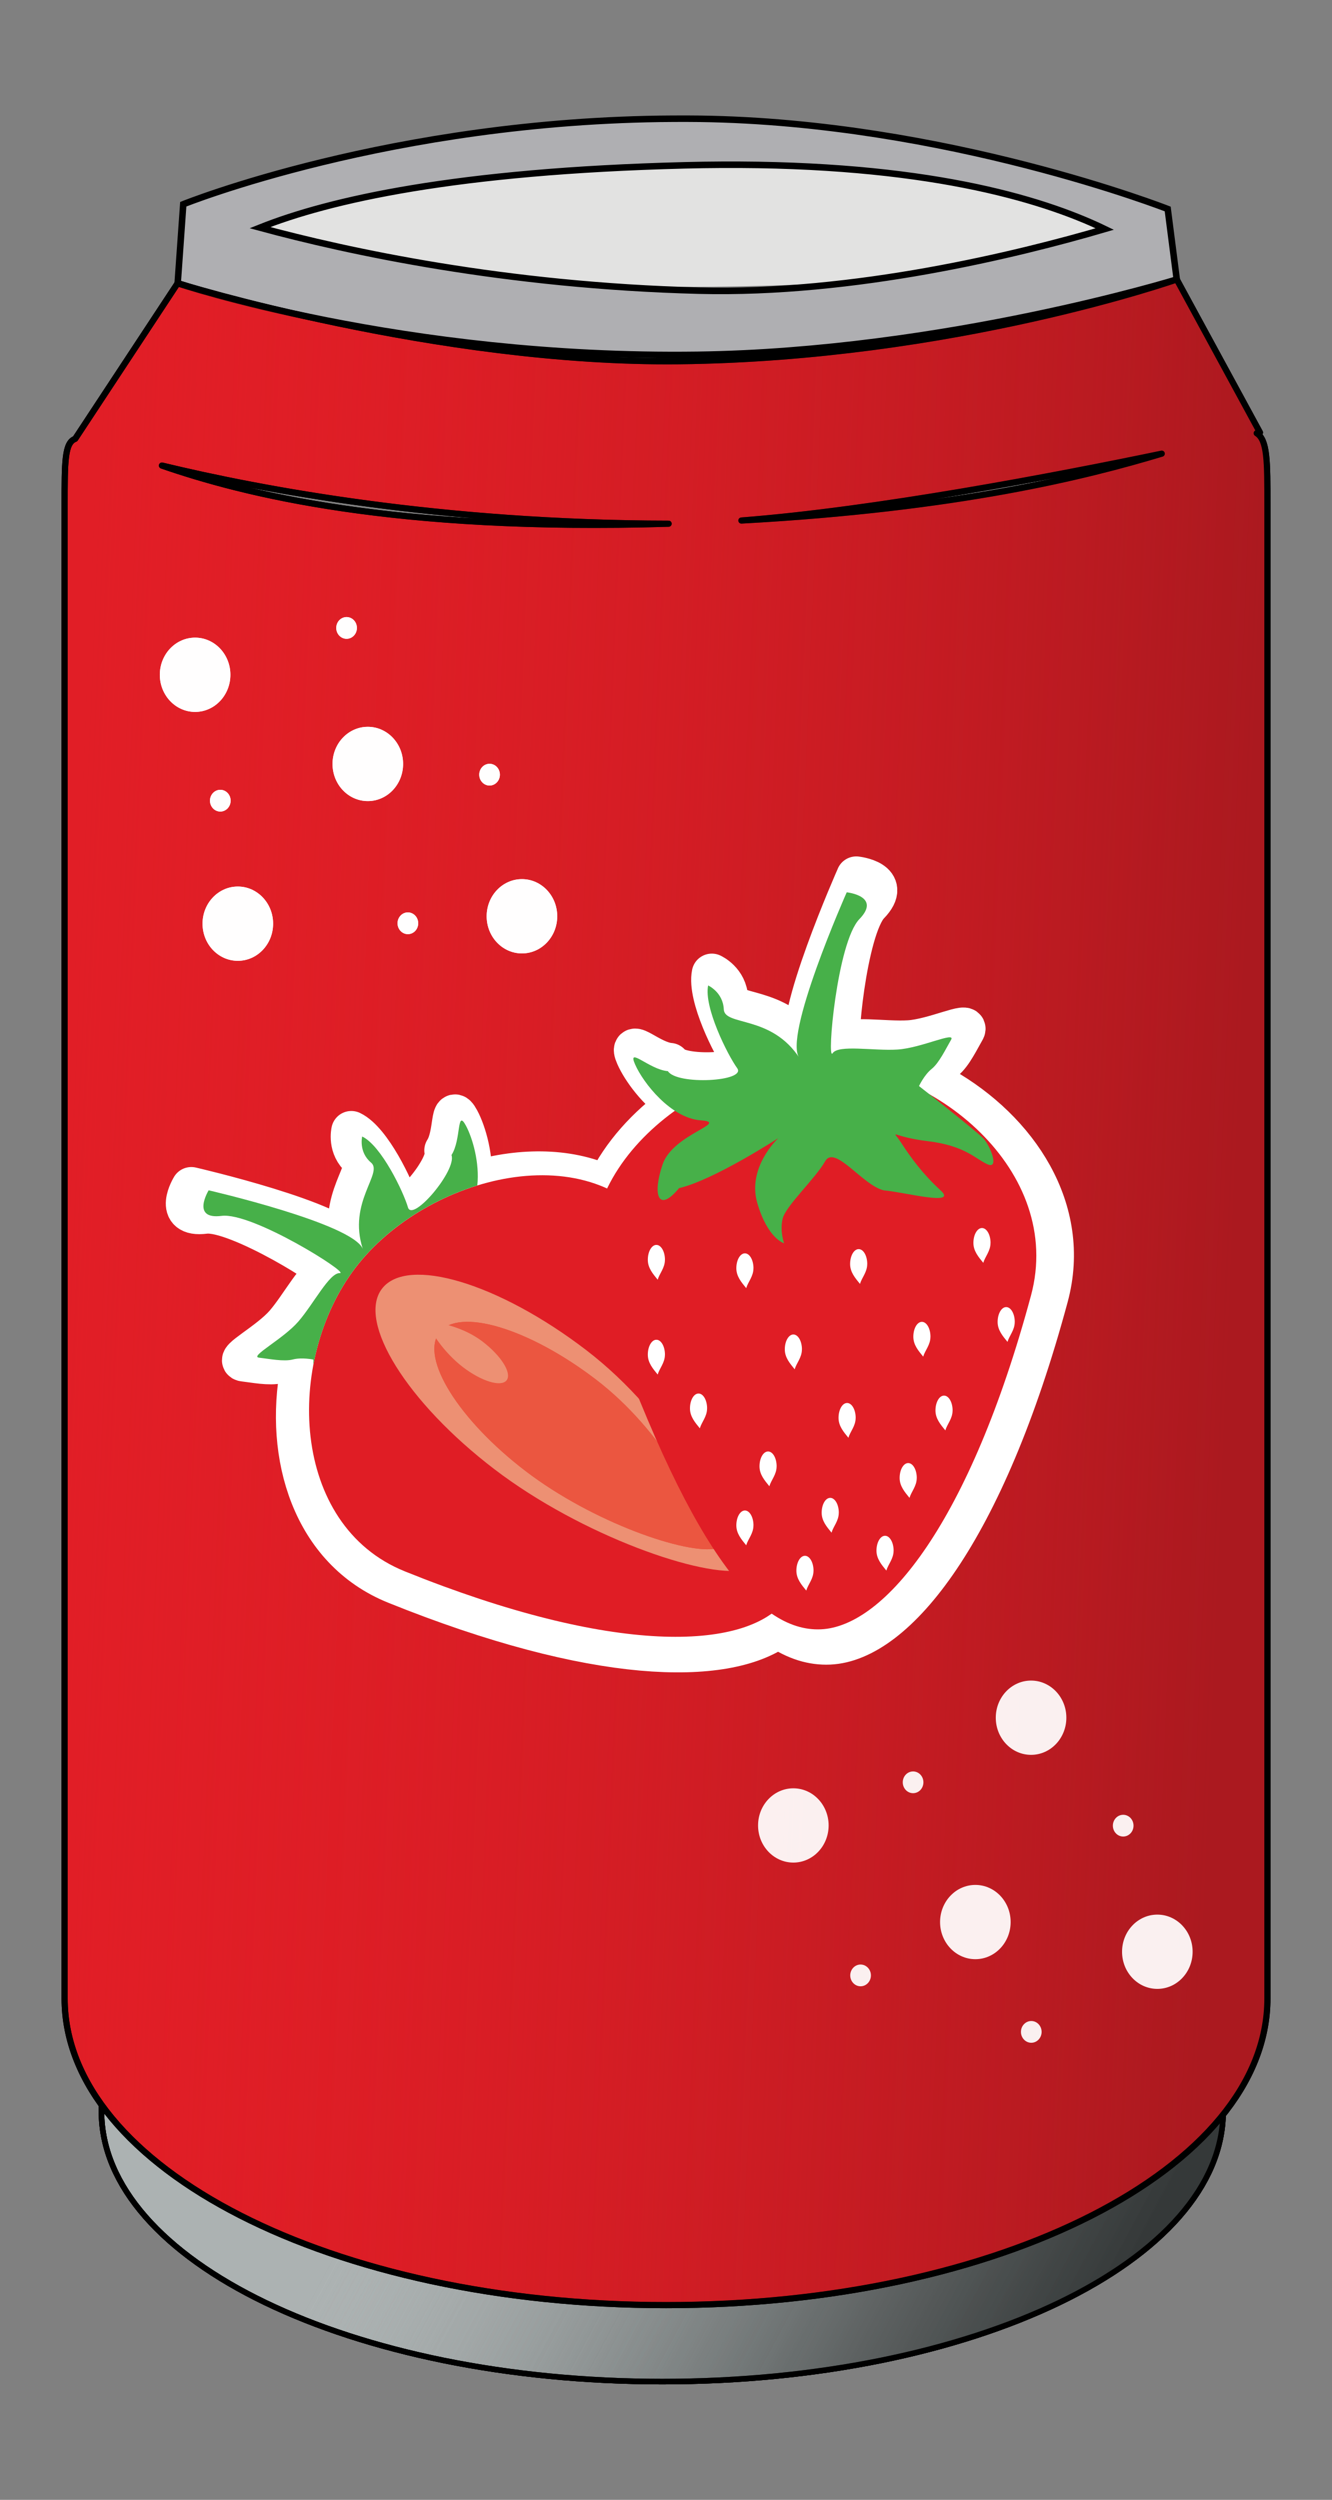 <?xml version="1.0" encoding="UTF-8" standalone="no"?>
<!-- Created with Inkscape (http://www.inkscape.org/) -->

<svg
   xmlns:dc="http://purl.org/dc/elements/1.1/"
   xmlns:cc="http://creativecommons.org/ns#"
   xmlns:rdf="http://www.w3.org/1999/02/22-rdf-syntax-ns#"
   xmlns:svg="http://www.w3.org/2000/svg"
   xmlns="http://www.w3.org/2000/svg"
   xmlns:xlink="http://www.w3.org/1999/xlink"
   xmlns:sodipodi="http://sodipodi.sourceforge.net/DTD/sodipodi-0.dtd"
   xmlns:inkscape="http://www.inkscape.org/namespaces/inkscape"
   width="49.113mm"
   height="92.15mm"
   viewBox="0 0 49.113 92.15"
   version="1.1"
   id="svg8"
   sodipodi:docname="dibujo2.svg"
   inkscape:version="0.92.3 (unknown)">
  <rect x="0" y="0" width="49.113" height="92.15" fill="#808080" stroke="none"/>
  <defs
     id="defs2">
    <linearGradient
       gradientTransform="matrix(0.908,0,0,0.908,-115.803,349.882)"
       inkscape:collect="always"
       xlink:href="#linearGradient1238"
       id="linearGradient1240"
       x1="260.415"
       y1="-224.132"
       x2="212.884"
       y2="-226.132"
       gradientUnits="userSpaceOnUse" />
    <linearGradient
       inkscape:collect="always"
       id="linearGradient1238">
      <stop
         style="stop-color:#ab191f;stop-opacity:1"
         offset="0"
         id="stop1234" />
      <stop
         style="stop-color:#e11e26;stop-opacity:0;"
         offset="1"
         id="stop1236" />
    </linearGradient>
    <linearGradient
       gradientTransform="matrix(0.908,0,0,0.908,-115.803,349.882)"
       inkscape:collect="always"
       xlink:href="#linearGradient1105"
       id="linearGradient1365"
       gradientUnits="userSpaceOnUse"
       x1="257.096"
       y1="-185.809"
       x2="231.749"
       y2="-199.388" />
    <linearGradient
       inkscape:collect="always"
       id="linearGradient1105">
      <stop
         style="stop-color:#353939;stop-opacity:1"
         offset="0"
         id="stop1101" />
      <stop
         style="stop-color:#acb2b2;stop-opacity:0;"
         offset="1"
         id="stop1103" />
    </linearGradient>
    <linearGradient
       inkscape:collect="always"
       xlink:href="#linearGradient1105"
       id="linearGradient953"
       gradientUnits="userSpaceOnUse"
       gradientTransform="matrix(0.908,0,0,0.908,-115.803,349.882)"
       x1="257.096"
       y1="-185.809"
       x2="231.749"
       y2="-199.388" />
  </defs>
  <sodipodi:namedview
     id="base"
     pagecolor="#ffffff"
     bordercolor="#666666"
     borderopacity="1.0"
     inkscape:pageopacity="0.0"
     inkscape:pageshadow="2"
     inkscape:zoom="0.35"
     inkscape:cx="998.78429"
     inkscape:cy="51.044736"
     inkscape:document-units="mm"
     inkscape:current-layer="layer1"
     showgrid="false"
     inkscape:window-width="1024"
     inkscape:window-height="573"
     inkscape:window-x="0"
     inkscape:window-y="0"
     inkscape:window-maximized="1"
     fit-margin-top="0"
     fit-margin-left="0"
     fit-margin-right="0"
     fit-margin-bottom="0" />
  <g
     inkscape:label="Capa 1"
     inkscape:groupmode="layer"
     id="layer1"
     transform="translate(-75.229,-98.979)">
    <ellipse
       ry="2.26"
       rx="15.851"
       cy="107.295"
       cx="100.37"
       id="ellipse1038"
       style="opacity:1;fill:#e2e2e1;fill-opacity:1;stroke:none;stroke-width:0.227;stroke-linecap:round;stroke-linejoin:round;stroke-miterlimit:4;stroke-dasharray:none;stroke-dashoffset:0;stroke-opacity:1;paint-order:stroke markers fill" />
    <path
       inkscape:connector-curvature="0"
       style="opacity:1;fill:#acb2b2;fill-opacity:1;stroke:#000000;stroke-width:0.206;stroke-linecap:round;stroke-linejoin:round;stroke-miterlimit:4;stroke-dasharray:none;stroke-dashoffset:0;stroke-opacity:1;paint-order:stroke markers fill"
       d="m 117.211,120.976 c 0,0 -7.691,2.554 -17.112,2.655 -8.306,0.089 -17.241,-2.534 -17.241,-2.534 l -3.525,5.056 c -0.362,0.128 -0.363,0.737 -0.363,2.167 v 48.487 c 0,5.519 9.223,9.963 20.679,9.963 11.456,0 20.679,-4.443 20.679,-9.963 v -48.487 c 0,-1.444 -4.7e-4,-2.132 -0.37,-2.35 0.015,-0.002 0.112,-0.024 0.112,-0.024 z m -0.517,5.658 c -2.569,0.73 -6.964,1.783 -14.453,2.172 4.625,-0.34 10.715,-1.438 14.453,-2.172 z m -34.376,0.387 c 3.442,0.787 9.603,1.876 17.421,1.888 -9.475,0.271 -14.619,-0.975 -17.421,-1.888 z"
       id="path1040" />
    <path
       inkscape:connector-curvature="0"
       style="opacity:1;fill:url(#linearGradient953);fill-opacity:1;stroke:#000000;stroke-width:0.206;stroke-linecap:round;stroke-linejoin:round;stroke-miterlimit:4;stroke-dasharray:none;stroke-dashoffset:0;stroke-opacity:1;paint-order:stroke markers fill"
       d="m 117.211,120.976 c 0,0 -7.691,2.554 -17.112,2.655 -8.306,0.089 -17.241,-2.534 -17.241,-2.534 l -3.525,5.056 c -0.362,0.128 -0.363,0.737 -0.363,2.167 v 48.487 c 0,5.519 9.223,9.963 20.679,9.963 11.456,0 20.679,-4.443 20.679,-9.963 v -48.487 c 0,-1.444 -4.7e-4,-2.132 -0.37,-2.35 0.015,-0.002 0.112,-0.024 0.112,-0.024 z m -0.517,5.658 c -2.569,0.73 -6.964,1.783 -14.453,2.172 4.625,-0.34 10.715,-1.438 14.453,-2.172 z m -34.376,0.387 c 3.442,0.787 9.603,1.876 17.421,1.888 -9.475,0.271 -14.619,-0.975 -17.421,-1.888 z"
       id="path1359" />
    <path
       inkscape:connector-curvature="0"
       style="opacity:1;fill:url(#linearGradient1365);fill-opacity:1;stroke:#000000;stroke-width:0.206;stroke-linecap:round;stroke-linejoin:round;stroke-miterlimit:4;stroke-dasharray:none;stroke-dashoffset:0;stroke-opacity:1;paint-order:stroke markers fill"
       d="m 117.211,120.976 c 0,0 -7.691,2.554 -17.112,2.655 -8.306,0.089 -17.241,-2.534 -17.241,-2.534 l -3.525,5.056 c -0.362,0.128 -0.363,0.737 -0.363,2.167 v 48.487 c 0,5.519 9.223,9.963 20.679,9.963 11.456,0 20.679,-4.443 20.679,-9.963 v -48.487 c 0,-1.444 -4.7e-4,-2.132 -0.37,-2.35 0.015,-0.002 0.112,-0.024 0.112,-0.024 z m -0.517,5.658 c -2.569,0.73 -6.964,1.783 -14.453,2.172 4.625,-0.34 10.715,-1.438 14.453,-2.172 z m -34.376,0.387 c 3.442,0.787 9.603,1.876 17.421,1.888 -9.475,0.271 -14.619,-0.975 -17.421,-1.888 z"
       id="path1363" />
    <path
       inkscape:connector-curvature="0"
       id="path1042"
       d="m 118.618,109.281 c 0,0 -8.247,2.899 -18.349,3.013 C 91.362,112.395 81.78,109.418 81.78,109.418 l -3.78,5.738 c -0.388,0.146 -0.389,0.836 -0.389,2.46 v 55.028 c 0,6.264 9.89,11.307 22.175,11.307 12.285,0 22.175,-5.043 22.175,-11.307 v -55.028 c 0,-1.639 -7.2e-4,-2.419 -0.396,-2.667 0.015,-0.003 0.12,-0.027 0.12,-0.027 z m -0.554,6.421 c -2.754,0.828 -7.468,2.024 -15.498,2.465 4.959,-0.386 11.49,-1.632 15.498,-2.465 z m -36.863,0.439 c 3.691,0.893 10.297,2.129 18.681,2.143 -10.16,0.307 -15.677,-1.107 -18.681,-2.143 z"
       style="opacity:1;fill:#e11e26;fill-opacity:1;stroke:#000000;stroke-width:0.227;stroke-linecap:round;stroke-linejoin:round;stroke-miterlimit:4;stroke-dasharray:none;stroke-dashoffset:0;stroke-opacity:1;paint-order:stroke markers fill" />
    <path
       inkscape:connector-curvature="0"
       id="path1044"
       d="m 100.03,103.355 c -10.373,0.057 -18.044,3.153 -18.044,3.153 L 81.78,109.418 c 0,0 8.286,2.79 19.168,2.64 9.075,-0.125 17.67,-2.777 17.67,-2.777 l -0.334,-2.598 c 0,0 -8.167,-3.2 -17.242,-3.325 -0.34,-0.004 -0.678,-0.006 -1.012,-0.003 z m 1.8,1.697 c 7.432,-0.039 11.744,1.216 14.134,2.369 -3.204,0.938 -9.237,2.419 -14.967,2.272 -7.139,-0.183 -12.939,-1.444 -16.183,-2.323 2.557,-1.02 7.216,-2.083 15.661,-2.297 0.463,-0.012 0.914,-0.018 1.355,-0.021 z"
       style="fill:#afafb2;fill-opacity:1;stroke:#000000;stroke-width:0.24px;stroke-linecap:butt;stroke-linejoin:miter;stroke-opacity:1" />
    <path
       style="opacity:1;fill:url(#linearGradient1240);fill-opacity:1;stroke:#000000;stroke-width:0.227;stroke-linecap:round;stroke-linejoin:round;stroke-miterlimit:4;stroke-dasharray:none;stroke-dashoffset:0;stroke-opacity:1;paint-order:stroke markers fill"
       d="m 118.618,109.281 c 0,0 -8.247,2.899 -18.349,3.013 C 91.362,112.395 81.78,109.418 81.78,109.418 l -3.78,5.738 c -0.388,0.146 -0.389,0.836 -0.389,2.46 v 55.028 c 0,6.264 9.89,11.307 22.175,11.307 12.285,0 22.175,-5.043 22.175,-11.307 v -55.028 c 0,-1.639 -7.2e-4,-2.419 -0.396,-2.667 0.015,-0.003 0.12,-0.027 0.12,-0.027 z m -0.554,6.421 c -2.754,0.828 -7.468,2.024 -15.498,2.465 4.959,-0.386 11.49,-1.632 15.498,-2.465 z m -36.863,0.439 c 3.691,0.893 10.297,2.129 18.681,2.143 -10.16,0.307 -15.677,-1.107 -18.681,-2.143 z"
       id="path1232"
       inkscape:connector-curvature="0" />
    <path
       style="opacity:1;fill:none;fill-opacity:1;stroke:#ffffff;stroke-width:1.481;stroke-linecap:round;stroke-linejoin:round;stroke-miterlimit:4;stroke-dasharray:none;stroke-dashoffset:0;stroke-opacity:1;paint-order:stroke markers fill"
       d="m 106.8,131.294 c 0,0 -2.382,5.366 -1.844,6.325 -1.091,-1.618 -2.851,-1.18 -2.88,-1.831 -0.029,-0.658 -0.601,-0.916 -0.601,-0.916 -0.172,0.83 0.744,2.662 1.116,3.177 0.372,0.515 -2.319,0.658 -2.662,0.115 -0.716,-0.057 -1.574,-0.973 -1.26,-0.258 0.22,0.501 0.806,1.309 1.53,1.779 -1.12,0.806 -2.049,1.831 -2.605,2.986 -1.474,-0.675 -3.276,-0.644 -4.987,-0.117 0.095,-0.856 -0.181,-1.823 -0.439,-2.3 -0.359,-0.662 -0.171,0.541 -0.554,1.132 0.21,0.585 -1.501,2.599 -1.672,2.009 -0.172,-0.59 -1.024,-2.372 -1.759,-2.722 0,0 -0.144,0.597 0.341,1.002 0.479,0.401 -0.903,1.518 -0.318,3.312 -0.411,-0.978 -5.921,-2.247 -5.923,-2.248 0,0 -0.692,1.133 0.497,0.98 1.188,-0.153 4.943,2.22 4.545,2.198 -0.398,-0.022 -1.003,1.177 -1.592,1.858 -0.589,0.681 -1.893,1.347 -1.511,1.39 0.381,0.044 0.95,0.16 1.295,0.07 0.345,-0.09 0.792,0.003 0.792,0.003 0,0 9.07e-4,0.172 9.07e-4,0.196 -0.607,3.201 0.416,6.69 3.507,7.937 7.341,2.961 12.139,3.036 14.098,1.625 0.648,0.445 1.277,0.631 1.895,0.604 2.451,-0.11 5.721,-4.104 8.071,-12.821 0.866,-3.211 -1.118,-6.151 -3.901,-7.729 -0.115,-0.09 -0.403,-0.319 -0.403,-0.319 0,0 0.2,-0.429 0.487,-0.658 0.286,-0.229 0.544,-0.773 0.744,-1.116 0.2,-0.344 -1.145,0.315 -2.061,0.372 -0.916,0.057 -2.262,-0.2 -2.491,0.143 -0.229,0.344 0.172,-4.265 1.031,-5.152 0.859,-0.887 -0.486,-1.031 -0.486,-1.031 z m -14.403,11.33 c -0.056,0.019 -0.112,0.037 -0.168,0.057 0.056,-0.02 0.112,-0.038 0.168,-0.057 z m -0.376,0.134 c -0.058,0.022 -0.116,0.044 -0.174,0.068 0.058,-0.023 0.116,-0.045 0.174,-0.068 z m -0.364,0.146 c -0.068,0.029 -0.135,0.059 -0.202,0.089 0.067,-0.03 0.134,-0.06 0.202,-0.089 z m -0.369,0.165 c -0.085,0.04 -0.169,0.082 -0.252,0.125 0.084,-0.043 0.167,-0.085 0.252,-0.125 z m -0.451,0.229 c -0.083,0.044 -0.165,0.089 -0.247,0.136 0.082,-0.047 0.164,-0.091 0.247,-0.136 z m -0.405,0.229 c -0.066,0.04 -0.132,0.079 -0.197,0.12 0.065,-0.041 0.131,-0.081 0.197,-0.12 z m -0.351,0.219 c -0.063,0.041 -0.126,0.084 -0.188,0.127 0.062,-0.043 0.124,-0.085 0.188,-0.127 z m -0.337,0.231 c -0.069,0.05 -0.137,0.1 -0.204,0.152 0.068,-0.051 0.135,-0.102 0.204,-0.152 z m -0.319,0.238 c -0.102,0.08 -0.202,0.162 -0.3,0.245 0.098,-0.084 0.198,-0.165 0.3,-0.245 z m -0.401,0.334 c -0.068,0.06 -0.135,0.119 -0.2,0.181 0.065,-0.061 0.133,-0.121 0.2,-0.181 z m -0.31,0.286 c -0.061,0.059 -0.121,0.119 -0.179,0.179 0.059,-0.06 0.119,-0.12 0.179,-0.179 z m -0.282,0.286 c -0.061,0.066 -0.121,0.132 -0.18,0.199 0.059,-0.067 0.119,-0.134 0.18,-0.199 z m -0.261,0.292 c -0.085,0.1 -0.167,0.201 -0.246,0.304 -0.076,0.1 -0.15,0.203 -0.221,0.307 0.072,-0.104 0.145,-0.207 0.221,-0.307 0.079,-0.103 0.161,-0.204 0.246,-0.304 z m -0.507,0.669 c -0.068,0.1 -0.133,0.202 -0.196,0.305 0.063,-0.103 0.129,-0.205 0.196,-0.305 z m -0.238,0.375 c -0.06,0.1 -0.118,0.201 -0.173,0.304 0.056,-0.103 0.114,-0.204 0.173,-0.304 z m -0.214,0.381 c -0.044,0.083 -0.086,0.167 -0.128,0.252 0.041,-0.085 0.084,-0.169 0.128,-0.252 z m -0.189,0.378 c -0.042,0.09 -0.083,0.181 -0.122,0.273 0.039,-0.092 0.08,-0.183 0.122,-0.273 z m -0.192,0.442 c -0.022,0.054 -0.042,0.108 -0.063,0.162 0.021,-0.054 0.041,-0.108 0.063,-0.162 z m -0.178,0.481 c -0.009,0.025 -0.017,0.05 -0.025,0.075 0.007,-0.025 0.017,-0.05 0.025,-0.075 z"
       id="path1241"
       inkscape:connector-curvature="0" />
    <path
       style="opacity:1;fill:#e01d25;fill-opacity:1;stroke:none;stroke-width:0.704;stroke-linecap:round;stroke-linejoin:round;stroke-miterlimit:4;stroke-dasharray:none;stroke-dashoffset:0;stroke-opacity:1;paint-order:stroke markers fill"
       d="m 90.151,156.901 c 7.724,3.116 12.517,2.903 13.998,1.13 1.491,-1.785 0.587,-5.602 -4.542,-13.512 -2.48,-3.825 -8.661,-2.226 -11.272,1.193 -2.611,3.419 -2.407,9.485 1.817,11.189 z"
       id="path1121"
       inkscape:connector-curvature="0"
       sodipodi:nodetypes="sssss" />
    <path
       style="fill:#47b049;fill-opacity:1;stroke:none;stroke-width:0.132px;stroke-linecap:butt;stroke-linejoin:miter;stroke-opacity:1"
       d="m 82.921,142.856 c 0,0 5.29,1.218 5.684,2.157 -0.561,-1.721 0.765,-2.793 0.305,-3.178 -0.466,-0.39 -0.327,-0.962 -0.327,-0.962 0.706,0.336 1.524,2.045 1.688,2.612 0.165,0.567 1.807,-1.367 1.605,-1.928 0.367,-0.567 0.187,-1.722 0.531,-1.086 0.248,0.458 0.512,1.385 0.421,2.207 -1.764,0.543 -3.427,1.636 -4.494,3.034 -0.777,1.018 -1.303,2.27 -1.549,3.572 8.2e-5,-0.023 -9.08e-4,-0.188 -9.08e-4,-0.188 0,0 -0.429,-0.09 -0.76,-0.003 -0.331,0.086 -0.877,-0.025 -1.243,-0.067 -0.366,-0.042 0.885,-0.681 1.45,-1.334 0.565,-0.653 1.145,-1.804 1.528,-1.783 0.382,0.021 -3.221,-2.256 -4.361,-2.11 -1.14,0.146 -0.477,-0.94 -0.477,-0.94 z"
       id="path1125"
       inkscape:connector-curvature="0" />
    <path
       style="opacity:1;fill:#ed9073;fill-opacity:1;stroke:none;stroke-width:0.735;stroke-linecap:round;stroke-linejoin:round;stroke-miterlimit:4;stroke-dasharray:none;stroke-dashoffset:0;stroke-opacity:1;paint-order:stroke markers fill"
       d="m 93.459,153.138 c 3.219,2.458 7.735,4.023 9.174,3.712 -0.717,-1.957 -2.59,-5.659 -5.809,-8.118 -3.219,-2.458 -6.582,-3.465 -7.511,-2.248 -0.929,1.217 0.927,4.196 4.146,6.654 z"
       id="path1220"
       inkscape:connector-curvature="0"
       sodipodi:nodetypes="scscs" />
    <path
       style="opacity:1;fill:#eb5640;fill-opacity:1;stroke:none;stroke-width:0.565;stroke-linecap:round;stroke-linejoin:round;stroke-miterlimit:4;stroke-dasharray:none;stroke-dashoffset:0;stroke-opacity:1;paint-order:stroke markers fill"
       d="m 94.612,153.209 c 2.472,1.888 5.94,3.089 7.044,2.85 -0.551,-1.503 -1.989,-4.346 -4.461,-6.233 -2.472,-1.887 -5.054,-2.66 -5.767,-1.726 -0.713,0.934 0.712,3.222 3.184,5.109 z"
       id="path1461"
       inkscape:connector-curvature="0"
       sodipodi:nodetypes="scscs" />
    <path
       style="opacity:1;fill:#eb5640;fill-opacity:1;stroke:none;stroke-width:0.565;stroke-linecap:round;stroke-linejoin:round;stroke-miterlimit:4;stroke-dasharray:none;stroke-dashoffset:0;stroke-opacity:1;paint-order:stroke markers fill"
       d="m 94.612,153.209 c 2.472,1.888 5.94,3.089 7.044,2.85 -0.551,-1.503 -1.989,-4.346 -4.461,-6.233 -2.472,-1.887 -5.054,-2.66 -5.767,-1.726 -0.713,0.934 0.712,3.222 3.184,5.109 z"
       id="path1463"
       inkscape:connector-curvature="0"
       sodipodi:nodetypes="scscs" />
    <path
       sodipodi:nodetypes="scscs"
       inkscape:connector-curvature="0"
       id="path1225"
       d="m 92.3,149.376 c -0.69,-0.527 -1.268,-1.372 -1.285,-1.687 0.445,0.038 1.316,0.216 2.006,0.743 0.69,0.527 1.088,1.165 0.889,1.426 -0.199,0.261 -0.92,0.045 -1.61,-0.482 z"
       style="opacity:1;fill:#ed9073;fill-opacity:1;stroke:none;stroke-width:0.158;stroke-linecap:round;stroke-linejoin:round;stroke-miterlimit:4;stroke-dasharray:none;stroke-dashoffset:0;stroke-opacity:1;paint-order:stroke markers fill" />
    <path
       sodipodi:nodetypes="sssss"
       inkscape:connector-curvature="0"
       id="path1213"
       d="m 113.243,146.736 c -2.255,8.365 -5.392,12.198 -7.745,12.303 -2.369,0.106 -4.902,-3.056 -8.137,-12.303 -1.564,-4.472 3.555,-8.578 7.941,-8.578 4.386,0 9.174,4.004 7.941,8.578 z"
       style="opacity:1;fill:#e01d25;fill-opacity:1;stroke:none;stroke-width:0.725;stroke-linecap:round;stroke-linejoin:round;stroke-miterlimit:4;stroke-dasharray:none;stroke-dashoffset:0;stroke-opacity:1;paint-order:stroke markers fill" />
    <path
       sodipodi:nodetypes="csccccssscccccccccccccccsccc"
       inkscape:connector-curvature="0"
       id="path1215"
       d="m 103.921,140.937 c 0,0 -1.154,1.071 -0.769,2.39 0.385,1.319 0.989,1.483 0.989,1.483 0,0 -0.165,-0.44 -0.055,-0.907 0.11,-0.467 1.209,-1.483 1.566,-2.115 0.357,-0.632 1.401,0.907 2.17,1.071 0.714,0.055 2.747,0.604 2.088,0 -0.659,-0.604 -1.099,-1.209 -1.456,-1.758 -0.357,-0.549 -0.385,-0.22 0.989,-0.055 1.374,0.165 1.758,0.659 2.198,0.852 0.44,0.192 0.11,-0.659 -0.137,-0.934 -0.247,-0.275 -2.39,-1.95 -2.39,-1.95 0,0 0.192,-0.412 0.467,-0.632 0.275,-0.22 0.522,-0.742 0.714,-1.071 0.192,-0.33 -1.099,0.302 -1.978,0.357 -0.879,0.055 -2.17,-0.192 -2.39,0.137 -0.22,0.33 0.165,-4.093 0.989,-4.945 0.824,-0.852 -0.467,-0.989 -0.467,-0.989 0,0 -2.39,5.384 -1.731,6.126 -1.044,-1.621 -2.775,-1.181 -2.802,-1.813 -0.028,-0.632 -0.577,-0.879 -0.577,-0.879 -0.165,0.797 0.714,2.555 1.071,3.049 0.357,0.494 -2.225,0.632 -2.555,0.11 -0.687,-0.055 -1.511,-0.934 -1.209,-0.247 0.302,0.687 1.319,1.978 2.417,2.06 1.099,0.082 -1.016,0.494 -1.401,1.621 -0.385,1.126 -0.165,1.813 0.604,0.879 1.291,-0.302 3.654,-1.841 3.654,-1.841 z"
       style="fill:#47b049;fill-opacity:1;stroke:none;stroke-width:0.136px;stroke-linecap:butt;stroke-linejoin:miter;stroke-opacity:1" />
    <path
       sodipodi:nodetypes="scscs"
       inkscape:connector-curvature="0"
       id="path1130"
       d="m 99.746,145.418 c 0,0.303 -0.2,0.501 -0.267,0.734 -0.174,-0.214 -0.364,-0.43 -0.364,-0.734 0,-0.303 0.141,-0.549 0.316,-0.549 0.174,0 0.316,0.246 0.316,0.549 z"
       style="opacity:1;fill:#ffffff;fill-opacity:1;stroke:none;stroke-width:0.813;stroke-linecap:round;stroke-linejoin:round;stroke-miterlimit:4;stroke-dasharray:none;stroke-dashoffset:0;stroke-opacity:1;paint-order:stroke markers fill" />
    <path
       style="opacity:1;fill:#ffffff;fill-opacity:1;stroke:none;stroke-width:0.813;stroke-linecap:round;stroke-linejoin:round;stroke-miterlimit:4;stroke-dasharray:none;stroke-dashoffset:0;stroke-opacity:1;paint-order:stroke markers fill"
       d="m 111.751,144.796 c 0,0.303 -0.2,0.501 -0.267,0.734 -0.174,-0.214 -0.364,-0.431 -0.364,-0.734 0,-0.303 0.141,-0.549 0.316,-0.549 0.174,0 0.316,0.246 0.316,0.549 z"
       id="path1183"
       inkscape:connector-curvature="0"
       sodipodi:nodetypes="scscs" />
    <path
       style="opacity:1;fill:#ffffff;fill-opacity:1;stroke:none;stroke-width:0.813;stroke-linecap:round;stroke-linejoin:round;stroke-miterlimit:4;stroke-dasharray:none;stroke-dashoffset:0;stroke-opacity:1;paint-order:stroke markers fill"
       d="m 107.205,145.573 c 0,0.303 -0.2,0.501 -0.267,0.734 -0.174,-0.214 -0.364,-0.43 -0.364,-0.734 0,-0.303 0.141,-0.549 0.316,-0.549 0.174,0 0.316,0.246 0.316,0.549 z"
       id="path1185"
       inkscape:connector-curvature="0"
       sodipodi:nodetypes="scscs" />
    <path
       style="opacity:1;fill:#ffffff;fill-opacity:1;stroke:none;stroke-width:0.813;stroke-linecap:round;stroke-linejoin:round;stroke-miterlimit:4;stroke-dasharray:none;stroke-dashoffset:0;stroke-opacity:1;paint-order:stroke markers fill"
       d="m 103.01,145.729 c 0,0.303 -0.2,0.501 -0.267,0.734 -0.174,-0.214 -0.364,-0.43 -0.364,-0.734 0,-0.303 0.141,-0.549 0.316,-0.549 0.174,0 0.316,0.246 0.316,0.549 z"
       id="path1187"
       inkscape:connector-curvature="0"
       sodipodi:nodetypes="scscs" />
    <path
       style="opacity:1;fill:#ffffff;fill-opacity:1;stroke:none;stroke-width:0.813;stroke-linecap:round;stroke-linejoin:round;stroke-miterlimit:4;stroke-dasharray:none;stroke-dashoffset:0;stroke-opacity:1;paint-order:stroke markers fill"
       d="m 99.746,148.914 c 0,0.303 -0.2,0.501 -0.267,0.734 -0.174,-0.214 -0.364,-0.431 -0.364,-0.734 0,-0.303 0.141,-0.549 0.316,-0.549 0.174,0 0.316,0.246 0.316,0.549 z"
       id="path1189"
       inkscape:connector-curvature="0"
       sodipodi:nodetypes="scscs" />
    <path
       style="opacity:1;fill:#ffffff;fill-opacity:1;stroke:none;stroke-width:0.813;stroke-linecap:round;stroke-linejoin:round;stroke-miterlimit:4;stroke-dasharray:none;stroke-dashoffset:0;stroke-opacity:1;paint-order:stroke markers fill"
       d="m 104.797,148.72 c 0,0.303 -0.2,0.501 -0.267,0.734 -0.174,-0.214 -0.364,-0.431 -0.364,-0.734 0,-0.303 0.141,-0.549 0.316,-0.549 0.174,0 0.316,0.246 0.316,0.549 z"
       id="path1191"
       inkscape:connector-curvature="0"
       sodipodi:nodetypes="scscs" />
    <path
       style="opacity:1;fill:#ffffff;fill-opacity:1;stroke:none;stroke-width:0.813;stroke-linecap:round;stroke-linejoin:round;stroke-miterlimit:4;stroke-dasharray:none;stroke-dashoffset:0;stroke-opacity:1;paint-order:stroke markers fill"
       d="m 109.536,148.254 c 0,0.303 -0.2,0.501 -0.267,0.734 -0.174,-0.214 -0.364,-0.43 -0.364,-0.734 0,-0.303 0.141,-0.549 0.316,-0.549 0.174,0 0.316,0.246 0.316,0.549 z"
       id="path1193"
       inkscape:connector-curvature="0"
       sodipodi:nodetypes="scscs" />
    <path
       style="opacity:1;fill:#ffffff;fill-opacity:1;stroke:none;stroke-width:0.813;stroke-linecap:round;stroke-linejoin:round;stroke-miterlimit:4;stroke-dasharray:none;stroke-dashoffset:0;stroke-opacity:1;paint-order:stroke markers fill"
       d="m 112.644,147.71 c 0,0.303 -0.2,0.501 -0.267,0.734 -0.174,-0.214 -0.364,-0.431 -0.364,-0.734 0,-0.303 0.141,-0.549 0.316,-0.549 0.174,0 0.316,0.246 0.316,0.549 z"
       id="path1195"
       inkscape:connector-curvature="0"
       sodipodi:nodetypes="scscs" />
    <path
       style="opacity:1;fill:#ffffff;fill-opacity:1;stroke:none;stroke-width:0.813;stroke-linecap:round;stroke-linejoin:round;stroke-miterlimit:4;stroke-dasharray:none;stroke-dashoffset:0;stroke-opacity:1;paint-order:stroke markers fill"
       d="m 110.352,150.973 c 0,0.303 -0.2,0.501 -0.267,0.734 -0.174,-0.214 -0.364,-0.431 -0.364,-0.734 0,-0.303 0.141,-0.549 0.316,-0.549 0.174,0 0.316,0.246 0.316,0.549 z"
       id="path1197"
       inkscape:connector-curvature="0"
       sodipodi:nodetypes="scscs" />
    <path
       style="opacity:1;fill:#ffffff;fill-opacity:1;stroke:none;stroke-width:0.813;stroke-linecap:round;stroke-linejoin:round;stroke-miterlimit:4;stroke-dasharray:none;stroke-dashoffset:0;stroke-opacity:1;paint-order:stroke markers fill"
       d="m 106.778,151.245 c 0,0.303 -0.2,0.501 -0.267,0.734 -0.174,-0.214 -0.364,-0.431 -0.364,-0.734 0,-0.303 0.141,-0.549 0.316,-0.549 0.174,0 0.316,0.246 0.316,0.549 z"
       id="path1199"
       inkscape:connector-curvature="0"
       sodipodi:nodetypes="scscs" />
    <path
       style="opacity:1;fill:#ffffff;fill-opacity:1;stroke:none;stroke-width:0.813;stroke-linecap:round;stroke-linejoin:round;stroke-miterlimit:4;stroke-dasharray:none;stroke-dashoffset:0;stroke-opacity:1;paint-order:stroke markers fill"
       d="m 101.3,150.896 c 0,0.303 -0.2,0.501 -0.267,0.734 -0.174,-0.214 -0.364,-0.431 -0.364,-0.734 0,-0.303 0.141,-0.549 0.316,-0.549 0.174,0 0.316,0.246 0.316,0.549 z"
       id="path1201"
       inkscape:connector-curvature="0"
       sodipodi:nodetypes="scscs" />
    <path
       style="opacity:1;fill:#ffffff;fill-opacity:1;stroke:none;stroke-width:0.813;stroke-linecap:round;stroke-linejoin:round;stroke-miterlimit:4;stroke-dasharray:none;stroke-dashoffset:0;stroke-opacity:1;paint-order:stroke markers fill"
       d="m 103.864,153.032 c 0,0.303 -0.2,0.501 -0.267,0.734 -0.174,-0.214 -0.364,-0.431 -0.364,-0.734 0,-0.303 0.141,-0.549 0.316,-0.549 0.174,0 0.316,0.246 0.316,0.549 z"
       id="path1203"
       inkscape:connector-curvature="0"
       sodipodi:nodetypes="scscs" />
    <path
       style="opacity:1;fill:#ffffff;fill-opacity:1;stroke:none;stroke-width:0.813;stroke-linecap:round;stroke-linejoin:round;stroke-miterlimit:4;stroke-dasharray:none;stroke-dashoffset:0;stroke-opacity:1;paint-order:stroke markers fill"
       d="m 109.031,153.46 c 0,0.303 -0.2,0.501 -0.267,0.734 -0.174,-0.214 -0.364,-0.431 -0.364,-0.734 0,-0.303 0.141,-0.549 0.316,-0.549 0.174,0 0.316,0.246 0.316,0.549 z"
       id="path1205"
       inkscape:connector-curvature="0"
       sodipodi:nodetypes="scscs" />
    <path
       style="opacity:1;fill:#ffffff;fill-opacity:1;stroke:none;stroke-width:0.813;stroke-linecap:round;stroke-linejoin:round;stroke-miterlimit:4;stroke-dasharray:none;stroke-dashoffset:0;stroke-opacity:1;paint-order:stroke markers fill"
       d="m 106.156,154.742 c 0,0.303 -0.2,0.501 -0.267,0.734 -0.174,-0.214 -0.364,-0.431 -0.364,-0.734 0,-0.303 0.141,-0.549 0.316,-0.549 0.174,0 0.316,0.246 0.316,0.549 z"
       id="path1207"
       inkscape:connector-curvature="0"
       sodipodi:nodetypes="scscs" />
    <path
       style="opacity:1;fill:#ffffff;fill-opacity:1;stroke:none;stroke-width:0.813;stroke-linecap:round;stroke-linejoin:round;stroke-miterlimit:4;stroke-dasharray:none;stroke-dashoffset:0;stroke-opacity:1;paint-order:stroke markers fill"
       d="m 103.01,155.208 c 0,0.303 -0.2,0.501 -0.267,0.734 -0.174,-0.214 -0.364,-0.431 -0.364,-0.734 0,-0.303 0.141,-0.549 0.316,-0.549 0.174,0 0.316,0.246 0.316,0.549 z"
       id="path1209"
       inkscape:connector-curvature="0"
       sodipodi:nodetypes="scscs" />
    <path
       style="opacity:1;fill:#ffffff;fill-opacity:1;stroke:none;stroke-width:0.813;stroke-linecap:round;stroke-linejoin:round;stroke-miterlimit:4;stroke-dasharray:none;stroke-dashoffset:0;stroke-opacity:1;paint-order:stroke markers fill"
       d="m 108.177,156.14 c 0,0.303 -0.2,0.501 -0.267,0.734 -0.174,-0.214 -0.364,-0.431 -0.364,-0.734 0,-0.303 0.141,-0.549 0.316,-0.549 0.174,0 0.316,0.246 0.316,0.549 z"
       id="path1211"
       inkscape:connector-curvature="0"
       sodipodi:nodetypes="scscs" />
    <path
       sodipodi:nodetypes="scscs"
       inkscape:connector-curvature="0"
       id="path1141"
       d="m 105.224,156.878 c 0,0.303 -0.2,0.501 -0.267,0.734 -0.174,-0.214 -0.364,-0.43 -0.364,-0.734 0,-0.303 0.141,-0.549 0.316,-0.549 0.174,0 0.316,0.246 0.316,0.549 z"
       style="opacity:1;fill:#ffffff;fill-opacity:1;stroke:none;stroke-width:0.813;stroke-linecap:round;stroke-linejoin:round;stroke-miterlimit:4;stroke-dasharray:none;stroke-dashoffset:0;stroke-opacity:1;paint-order:stroke markers fill" />
    <ellipse
       ry="1.369"
       rx="1.301"
       cy="166.269"
       cx="104.481"
       id="ellipse1540"
       style="opacity:1;fill:#ffffff;fill-opacity:0.933;stroke:none;stroke-width:1.997;stroke-linecap:round;stroke-linejoin:round;stroke-miterlimit:4;stroke-dasharray:none;stroke-dashoffset:0;stroke-opacity:1;paint-order:stroke markers fill" />
    <ellipse
       ry="1.369"
       rx="1.301"
       cy="162.298"
       cx="113.246"
       id="ellipse1542"
       style="opacity:1;fill:#ffffff;fill-opacity:0.933;stroke:none;stroke-width:1.997;stroke-linecap:round;stroke-linejoin:round;stroke-miterlimit:4;stroke-dasharray:none;stroke-dashoffset:0;stroke-opacity:1;paint-order:stroke markers fill" />
    <ellipse
       ry="1.369"
       rx="1.301"
       cy="169.83"
       cx="111.192"
       id="ellipse1544"
       style="opacity:1;fill:#ffffff;fill-opacity:0.933;stroke:none;stroke-width:1.997;stroke-linecap:round;stroke-linejoin:round;stroke-miterlimit:4;stroke-dasharray:none;stroke-dashoffset:0;stroke-opacity:1;paint-order:stroke markers fill" />
    <ellipse
       ry="1.369"
       rx="1.301"
       cy="170.925"
       cx="117.902"
       id="ellipse1546"
       style="opacity:1;fill:#ffffff;fill-opacity:0.933;stroke:none;stroke-width:1.997;stroke-linecap:round;stroke-linejoin:round;stroke-miterlimit:4;stroke-dasharray:none;stroke-dashoffset:0;stroke-opacity:1;paint-order:stroke markers fill" />
    <ellipse
       ry="0.401"
       rx="0.381"
       cy="166.277"
       cx="116.643"
       id="ellipse1548"
       style="opacity:1;fill:#ffffff;fill-opacity:0.933;stroke:none;stroke-width:0.585;stroke-linecap:round;stroke-linejoin:round;stroke-miterlimit:4;stroke-dasharray:none;stroke-dashoffset:0;stroke-opacity:1;paint-order:stroke markers fill" />
    <ellipse
       ry="0.401"
       rx="0.381"
       cy="164.679"
       cx="108.896"
       id="ellipse1550"
       style="opacity:1;fill:#ffffff;fill-opacity:0.933;stroke:none;stroke-width:0.585;stroke-linecap:round;stroke-linejoin:round;stroke-miterlimit:4;stroke-dasharray:none;stroke-dashoffset:0;stroke-opacity:1;paint-order:stroke markers fill" />
    <ellipse
       ry="0.401"
       rx="0.381"
       cy="171.797"
       cx="106.96"
       id="ellipse1552"
       style="opacity:1;fill:#ffffff;fill-opacity:0.933;stroke:none;stroke-width:0.585;stroke-linecap:round;stroke-linejoin:round;stroke-miterlimit:4;stroke-dasharray:none;stroke-dashoffset:0;stroke-opacity:1;paint-order:stroke markers fill" />
    <ellipse
       ry="0.401"
       rx="0.381"
       cy="173.879"
       cx="113.254"
       id="ellipse1554"
       style="opacity:1;fill:#ffffff;fill-opacity:0.933;stroke:none;stroke-width:0.585;stroke-linecap:round;stroke-linejoin:round;stroke-miterlimit:4;stroke-dasharray:none;stroke-dashoffset:0;stroke-opacity:1;paint-order:stroke markers fill" />
    <ellipse
       ry="1.369"
       rx="1.301"
       cy="123.853"
       cx="82.423"
       id="ellipse1572"
       style="opacity:1;fill:#ffffff;fill-opacity:0.933;stroke:none;stroke-width:1.997;stroke-linecap:round;stroke-linejoin:round;stroke-miterlimit:4;stroke-dasharray:none;stroke-dashoffset:0;stroke-opacity:1;paint-order:stroke markers fill" />
    <ellipse
       style="opacity:1;fill:#ffffff;fill-opacity:0.933;stroke:none;stroke-width:1.997;stroke-linecap:round;stroke-linejoin:round;stroke-miterlimit:4;stroke-dasharray:none;stroke-dashoffset:0;stroke-opacity:1;paint-order:stroke markers fill"
       id="ellipse1574"
       cx="82.423"
       cy="123.853"
       rx="1.301"
       ry="1.369" />
    <ellipse
       ry="1.369"
       rx="1.301"
       cy="127.14"
       cx="88.791"
       id="ellipse1576"
       style="opacity:1;fill:#ffffff;fill-opacity:0.933;stroke:none;stroke-width:1.997;stroke-linecap:round;stroke-linejoin:round;stroke-miterlimit:4;stroke-dasharray:none;stroke-dashoffset:0;stroke-opacity:1;paint-order:stroke markers fill" />
    <ellipse
       style="opacity:1;fill:#ffffff;fill-opacity:0.933;stroke:none;stroke-width:1.997;stroke-linecap:round;stroke-linejoin:round;stroke-miterlimit:4;stroke-dasharray:none;stroke-dashoffset:0;stroke-opacity:1;paint-order:stroke markers fill"
       id="ellipse1578"
       cx="88.791"
       cy="127.14"
       rx="1.301"
       ry="1.369" />
    <ellipse
       ry="1.369"
       rx="1.301"
       cy="133.028"
       cx="83.998"
       id="ellipse1580"
       style="opacity:1;fill:#ffffff;fill-opacity:0.933;stroke:none;stroke-width:1.997;stroke-linecap:round;stroke-linejoin:round;stroke-miterlimit:4;stroke-dasharray:none;stroke-dashoffset:0;stroke-opacity:1;paint-order:stroke markers fill" />
    <ellipse
       style="opacity:1;fill:#ffffff;fill-opacity:0.933;stroke:none;stroke-width:1.997;stroke-linecap:round;stroke-linejoin:round;stroke-miterlimit:4;stroke-dasharray:none;stroke-dashoffset:0;stroke-opacity:1;paint-order:stroke markers fill"
       id="ellipse1582"
       cx="83.998"
       cy="133.028"
       rx="1.301"
       ry="1.369" />
    <ellipse
       ry="1.369"
       rx="1.301"
       cy="132.755"
       cx="94.474"
       id="ellipse1584"
       style="opacity:1;fill:#ffffff;fill-opacity:0.933;stroke:none;stroke-width:1.997;stroke-linecap:round;stroke-linejoin:round;stroke-miterlimit:4;stroke-dasharray:none;stroke-dashoffset:0;stroke-opacity:1;paint-order:stroke markers fill" />
    <ellipse
       style="opacity:1;fill:#ffffff;fill-opacity:0.933;stroke:none;stroke-width:1.997;stroke-linecap:round;stroke-linejoin:round;stroke-miterlimit:4;stroke-dasharray:none;stroke-dashoffset:0;stroke-opacity:1;paint-order:stroke markers fill"
       id="ellipse1586"
       cx="94.474"
       cy="132.755"
       rx="1.301"
       ry="1.369" />
    <ellipse
       ry="0.401"
       rx="0.381"
       cy="127.535"
       cx="93.28"
       id="ellipse1588"
       style="opacity:1;fill:#ffffff;fill-opacity:0.933;stroke:none;stroke-width:0.585;stroke-linecap:round;stroke-linejoin:round;stroke-miterlimit:4;stroke-dasharray:none;stroke-dashoffset:0;stroke-opacity:1;paint-order:stroke markers fill" />
    <ellipse
       style="opacity:1;fill:#ffffff;fill-opacity:0.933;stroke:none;stroke-width:0.585;stroke-linecap:round;stroke-linejoin:round;stroke-miterlimit:4;stroke-dasharray:none;stroke-dashoffset:0;stroke-opacity:1;paint-order:stroke markers fill"
       id="ellipse1590"
       cx="93.28"
       cy="127.535"
       rx="0.381"
       ry="0.401" />
    <ellipse
       ry="0.401"
       rx="0.381"
       cy="133.013"
       cx="90.268"
       id="ellipse1592"
       style="opacity:1;fill:#ffffff;fill-opacity:0.933;stroke:none;stroke-width:0.585;stroke-linecap:round;stroke-linejoin:round;stroke-miterlimit:4;stroke-dasharray:none;stroke-dashoffset:0;stroke-opacity:1;paint-order:stroke markers fill" />
    <ellipse
       style="opacity:1;fill:#ffffff;fill-opacity:0.933;stroke:none;stroke-width:0.585;stroke-linecap:round;stroke-linejoin:round;stroke-miterlimit:4;stroke-dasharray:none;stroke-dashoffset:0;stroke-opacity:1;paint-order:stroke markers fill"
       id="ellipse1594"
       cx="90.268"
       cy="133.013"
       rx="0.381"
       ry="0.401" />
    <ellipse
       ry="0.401"
       rx="0.381"
       cy="128.494"
       cx="83.352"
       id="ellipse1596"
       style="opacity:1;fill:#ffffff;fill-opacity:0.933;stroke:none;stroke-width:0.585;stroke-linecap:round;stroke-linejoin:round;stroke-miterlimit:4;stroke-dasharray:none;stroke-dashoffset:0;stroke-opacity:1;paint-order:stroke markers fill" />
    <ellipse
       style="opacity:1;fill:#ffffff;fill-opacity:0.933;stroke:none;stroke-width:0.585;stroke-linecap:round;stroke-linejoin:round;stroke-miterlimit:4;stroke-dasharray:none;stroke-dashoffset:0;stroke-opacity:1;paint-order:stroke markers fill"
       id="ellipse1598"
       cx="83.352"
       cy="128.494"
       rx="0.381"
       ry="0.401" />
    <ellipse
       style="opacity:1;fill:#ffffff;fill-opacity:0.933;stroke:none;stroke-width:0.585;stroke-linecap:round;stroke-linejoin:round;stroke-miterlimit:4;stroke-dasharray:none;stroke-dashoffset:0;stroke-opacity:1;paint-order:stroke markers fill"
       id="ellipse1600"
       cx="88.008"
       cy="122.126"
       rx="0.381"
       ry="0.401" />
    <ellipse
       ry="0.401"
       rx="0.381"
       cy="122.126"
       cx="88.008"
       id="ellipse1602"
       style="opacity:1;fill:#ffffff;fill-opacity:0.933;stroke:none;stroke-width:0.585;stroke-linecap:round;stroke-linejoin:round;stroke-miterlimit:4;stroke-dasharray:none;stroke-dashoffset:0;stroke-opacity:1;paint-order:stroke markers fill" />
  </g>
</svg>
